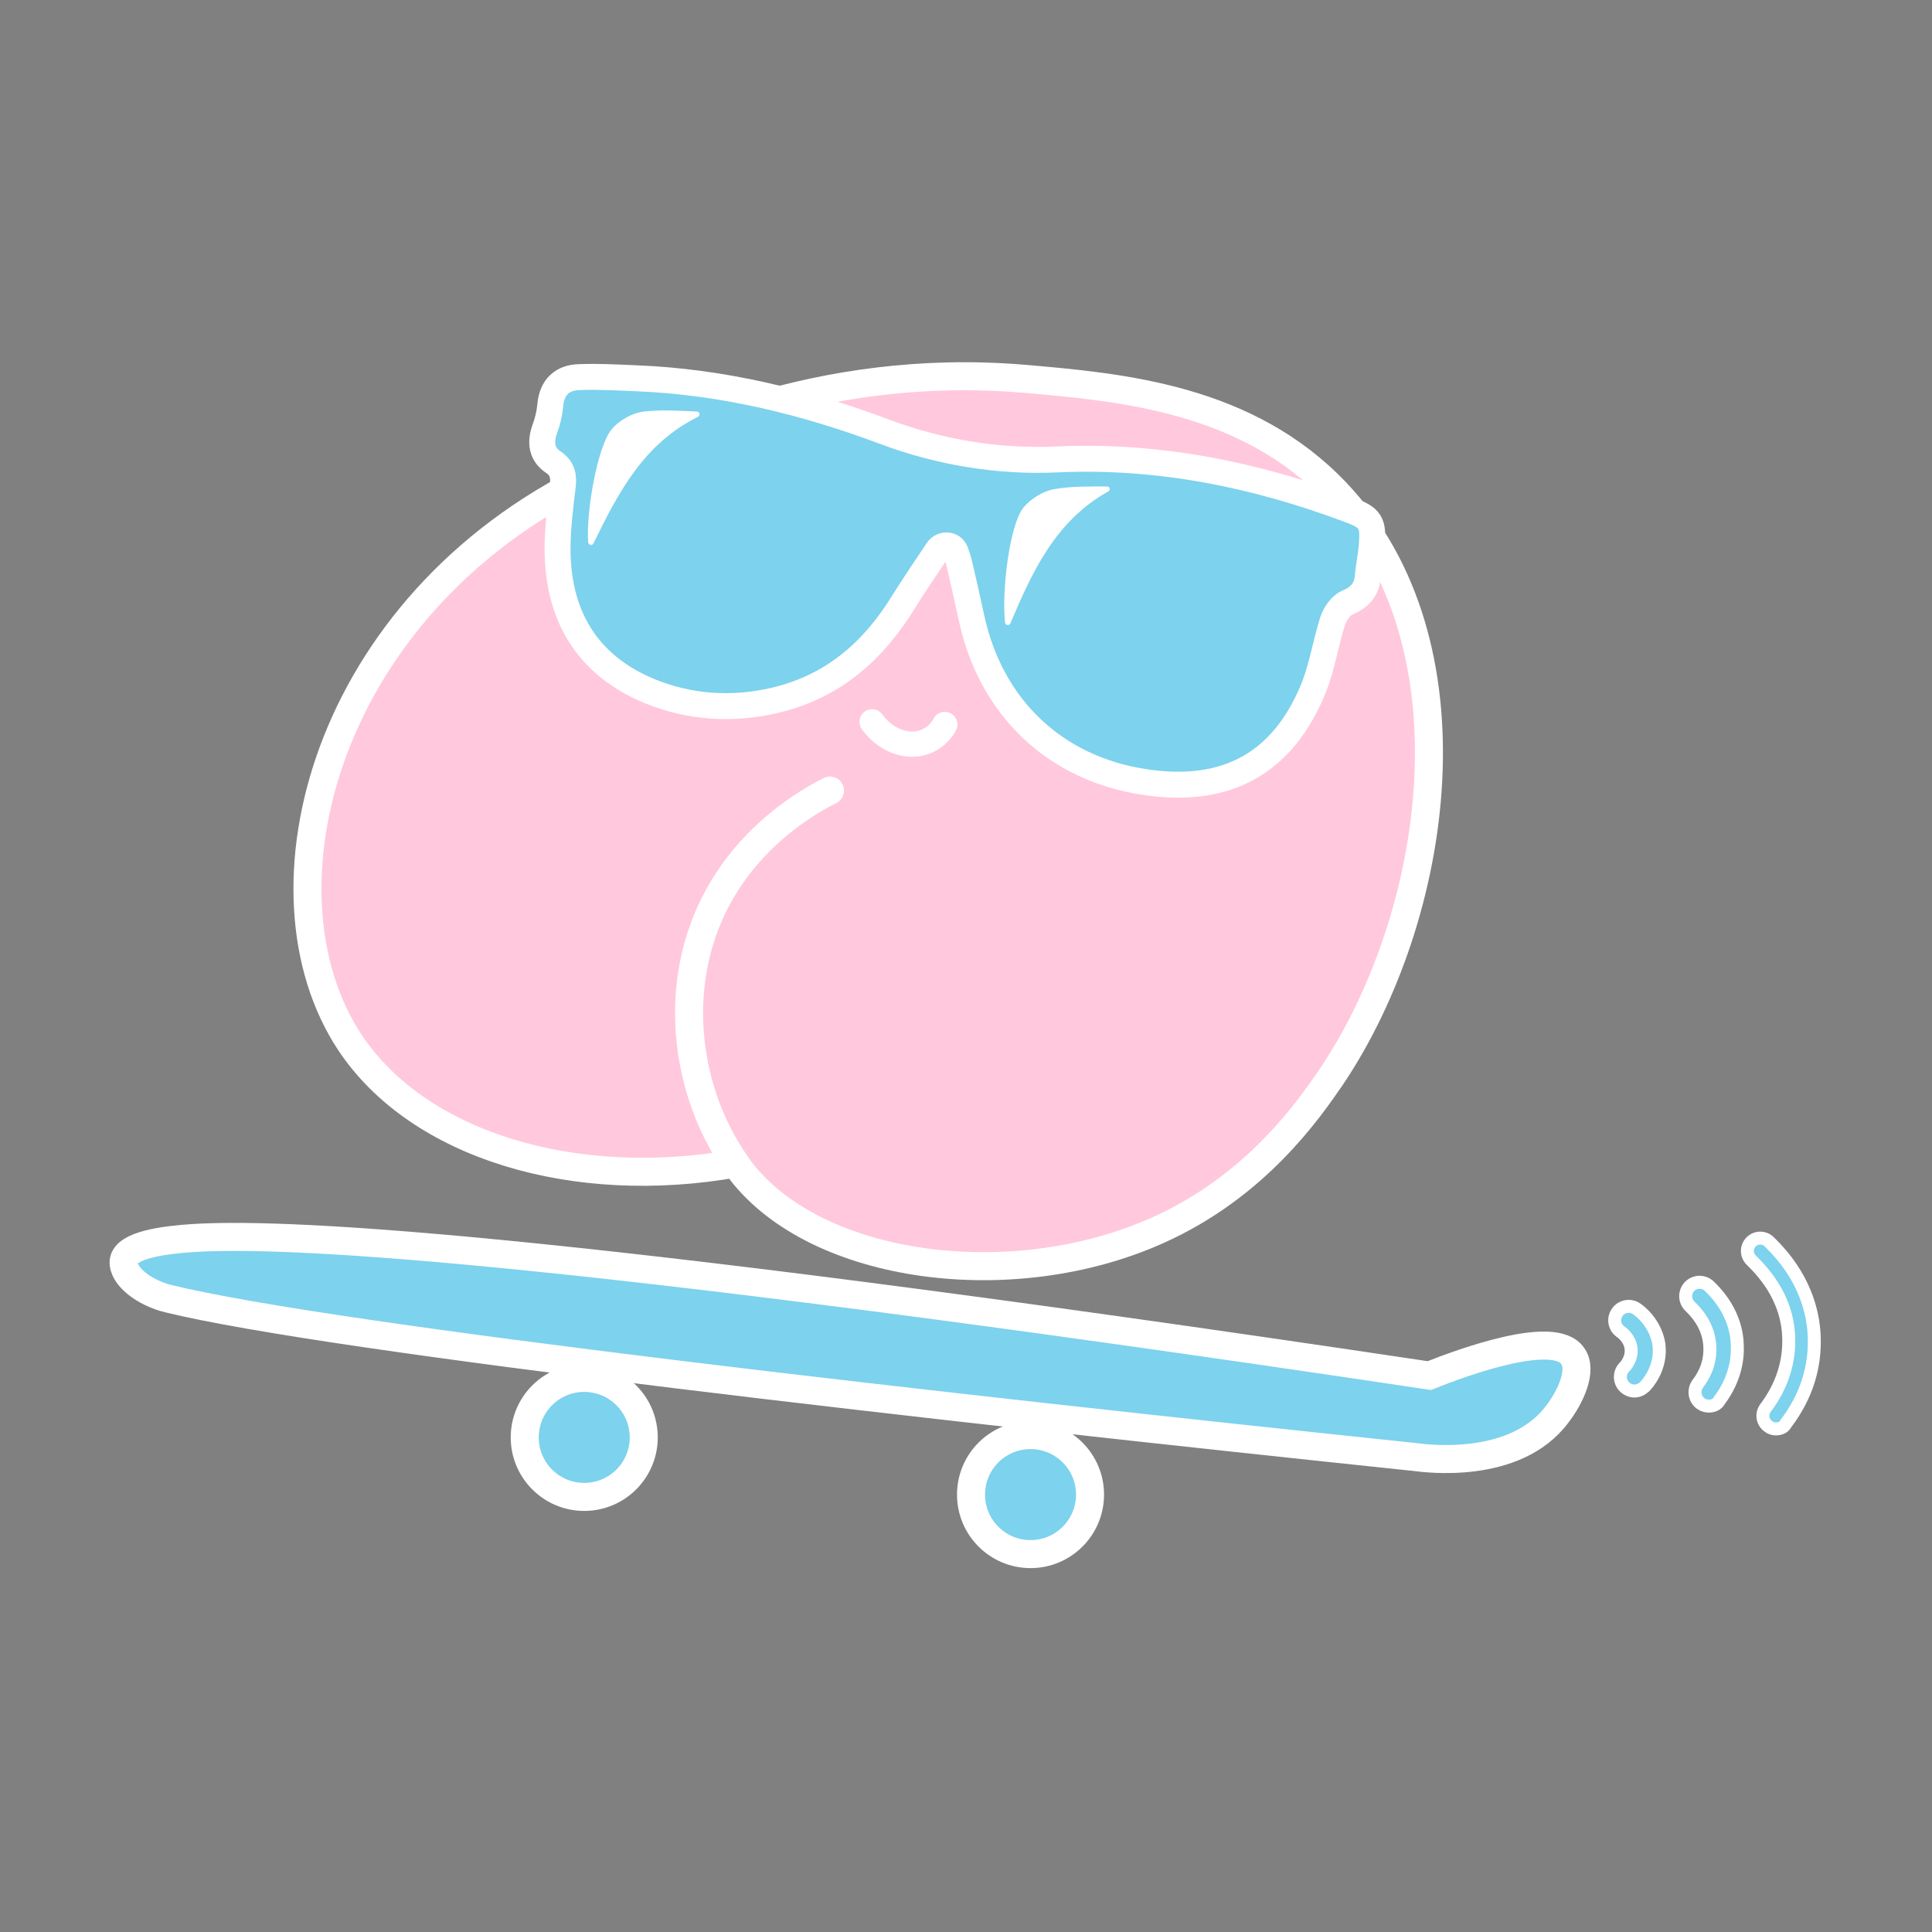 <?xml version="1.0" encoding="utf-8"?>
<!-- Generator: Adobe Illustrator 25.2.0, SVG Export Plug-In . SVG Version: 6.00 Build 0)  -->
<svg version="1.1" id="Layer_1" xmlns="http://www.w3.org/2000/svg" xmlns:xlink="http://www.w3.org/1999/xlink" x="0px" y="0px"
	 viewBox="0 0 500 500" style="enable-background:new 0 0 500 500;" xml:space="preserve">
<rect x="0" y="0" width="500" height="500" fill="#808080" stroke="none"/>
<style type="text/css">
	.st0{fill:#FFC8DD;stroke:#FFFFFF;stroke-width:7.252;stroke-linecap:round;stroke-miterlimit:7.2;}
	.st1{fill:none;stroke:#000000;stroke-width:7.252;stroke-linecap:round;stroke-miterlimit:7.2;}
	.st2{fill:#7DD2ED;stroke:#FFFFFF;stroke-width:7.252;stroke-miterlimit:7.2;}
	.st3{fill:#7DD2ED;stroke:#FFFFFF;stroke-width:3.357;stroke-miterlimit:7.2;}
	.st4{fill:none;stroke:#FFFFFF;stroke-width:6.541;stroke-linecap:round;stroke-miterlimit:7.2;}
	.st5{fill:#7DD2ED;stroke:#FFFFFF;stroke-width:6.714;stroke-miterlimit:7.2;}
	.st6{fill:#FFFFFF;}
</style>
<path id="XMLID_24_" class="st0" d="M214.8,204.6c-6,3-21.8,12.1-30.6,30.7c-10.4,22.2-6,47.7,5.5,64.8c0.7,1,1.3,2,2,2.9
	c19.8,25.7,70.5,32.2,107.9,15.4c25.5-11.4,39.1-31.2,45-39.8c27.9-41.6,38.4-112,1.2-151.2c-23-24.2-55.1-27.2-81.1-29.4
	c-52.9-4.4-93.8,15.3-111.8,25.3c-69.2,33.6-88,107.6-62.4,146.4c17.8,26.9,58.4,38.8,99.9,31.4"/>
<path id="XMLID_23_" class="st1" d="M400.7,376.8"/>
<path id="XMLID_22_" class="st2" d="M369.9,356C134.6,320.8,71,319.1,50,320.4c-7.7,0.5-17.5,1.8-18,6c-0.3,3.9,5.4,8.2,11.6,9.7
	c42.5,10.4,200.9,28.2,322.8,41c2.4,0.3,25.7,3.5,36.6-11.1c3.4-4.4,6.7-11.4,4-15.1C402.2,343.9,378.7,352.5,369.9,356z"/>
<circle id="XMLID_21_" class="st2" cx="151.2" cy="372" r="15.4"/>
<circle id="XMLID_20_" class="st2" cx="266.7" cy="386.8" r="15.4"/>
<path class="st3" d="M423,360c-0.9,0-1.9-0.4-2.6-1.1c-1.4-1.4-1.4-3.7,0-5.1c0.1-0.1,2.1-2.1,1.7-5c-0.4-2.6-2.5-4-2.6-4.1
	c-1.7-1.1-2.1-3.4-1-5c1.1-1.7,3.4-2.1,5-1c0.8,0.5,4.8,3.5,5.8,9c0.9,6.4-3.2,10.7-3.7,11.2C424.8,359.6,423.9,360,423,360z"/>
<path class="st3" d="M442.3,363.9c-0.8,0-1.5-0.2-2.2-0.7c-1.6-1.2-1.9-3.5-0.7-5.1c2.3-3,3.3-6.3,3.1-9.7c-0.2-3.7-1.8-7.1-5-10.2
	l-0.2-0.2c-1.4-1.4-1.4-3.7,0-5.1s3.7-1.4,5.1,0l0.1,0.1c5.6,5.4,7,11.2,7.1,15c0.2,3.5-0.5,8.9-4.6,14.4
	C444.5,363.4,443.4,363.9,442.3,363.9z"/>
<path class="st3" d="M459.6,369.8c-0.7,0-1.4-0.2-2-0.7c-1.5-1.1-1.8-3.2-0.7-4.7c4.3-5.7,6.3-12,6-18.6c-0.3-7.1-3.5-13.6-9.4-19.4
	l-0.3-0.3c-1.3-1.3-1.3-3.4,0-4.7c1.3-1.3,3.4-1.3,4.7,0l0.2,0.2c8.9,8.7,11.1,17.8,11.4,23.9c0.4,8.2-2,15.9-7.3,22.9
	C461.7,369.4,460.7,369.8,459.6,369.8z"/>
<path id="XMLID_1_" class="st4" d="M225.7,186.8c3.2,4.5,8.4,6.6,12.7,5.5c3.6-0.9,5.5-3.6,6.1-4.8"/>
<path id="shape0_1_" class="st2" d="M380.5,387.8"/>
<path class="st5" d="M242.7,142.3c-2.9,4.4-5.9,8.7-8.7,13.2c-7.9,13-18.5,22.3-33.7,25.8c-10.9,2.5-21.7,1.8-32.1-2.4
	c-16-6.6-24.2-19.4-23.9-37.9c0.1-5,0.7-9.9,1.3-14.9c0.4-2.8,0-4.9-2.4-6.5c-3-2-3.5-5-2.2-8.6c0.7-1.9,1.2-3.9,1.4-6
	c0.4-5,3.3-7.3,7.5-7.4c5-0.2,10,0.1,14.9,0.3c22.2,0.9,43.5,6.1,64.3,13.9c14.2,5.3,29.4,7.8,44.5,7.1c26.1-1.2,51.2,3.9,75.5,13
	c5.7,2.1,6.4,3.3,5.9,9.4c-0.2,2.6-0.8,5.2-1,7.8c-0.3,3.6-2.1,5.5-5.4,6.9c-1.6,0.7-3.1,2.9-3.7,4.7c-1.8,5.6-2.7,11.6-4.8,17
	c-7.9,19.8-22.6,27.9-43.8,24.7c-23.3-3.5-39.9-19.3-44.9-42.6c-1-4.7-2.1-9.5-3.2-14.2c-0.2-0.9-0.6-1.9-0.9-2.8
	C246.6,140.8,243.9,140.6,242.7,142.3z"/>
<path class="st6" d="M180.6,107.9c-14,6.9-20.6,19.6-27,32.7c-0.3,0.7-1.3,0.5-1.4-0.3c-0.5-8.4,2.5-24.9,6.1-29.2
	c1.9-2.3,5.4-4.3,8.4-4.6c4.5-0.5,9.1-0.2,13.6,0C181.1,106.5,181.3,107.5,180.6,107.9z"/>
<path class="st6" d="M286.8,127.2c-13.6,7.6-19.6,20.6-25.3,34.1c-0.3,0.7-1.3,0.6-1.4-0.2c-0.9-8.4,1.2-25,4.6-29.5
	c1.8-2.4,5.2-4.5,8.1-5c4.4-0.8,9-0.7,13.6-0.7C287.2,125.8,287.5,126.8,286.8,127.2z"/>
</svg>
